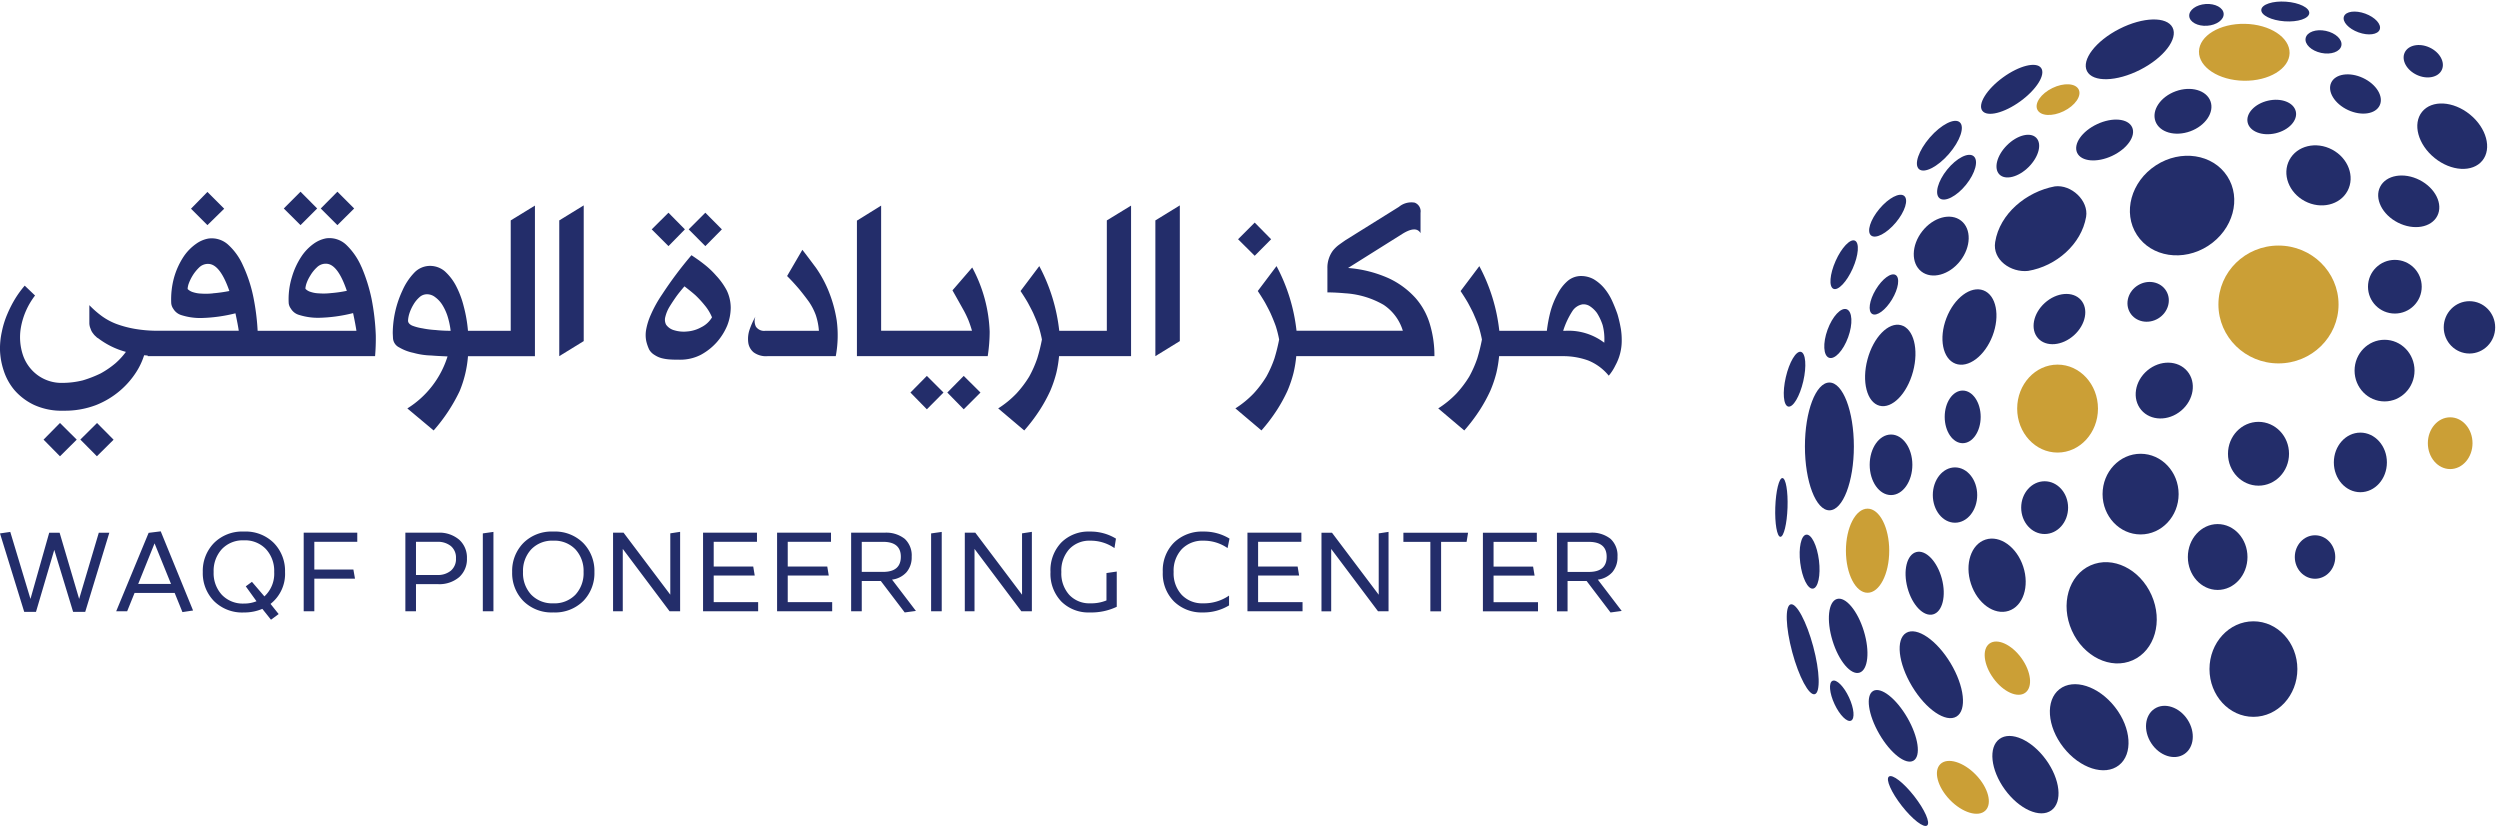 <svg xmlns="http://www.w3.org/2000/svg" xmlns:xlink="http://www.w3.org/1999/xlink" width="346.703" height="115.151" viewBox="0 0 346.703 115.151">
  <defs>
    <clipPath id="clip-path">
      <rect id="Rectangle_14057" data-name="Rectangle 14057" width="224.901" height="36.692" fill="#232d6a"/>
    </clipPath>
  </defs>
  <g id="markz-ryadanew" transform="translate(-185.494 -120.288)">
    <g id="_232d6aff" data-name="#232d6aff" transform="translate(185.494 146.874)">
      <path id="Path_124497" data-name="Path 124497" d="M-269.138-13.648l-3.343,10.977h-1.679l-2.614-8.6-2.535,8.6h-1.632l-3.359-10.88,1.426-.208,2.8,9.294,2.6-9.182h1.442l2.709,9.182,2.725-9.182ZM-259-2.639l-1.077-2.66h-5.561l-1.03,2.548h-1.521l4.5-10.88,1.679-.208,4.484,10.977Zm-6.132-3.91h4.547l-2.282-5.624ZM-244.77-8.2a5.287,5.287,0,0,1-2.012,4.423l1.125,1.41-1.062.785-1.2-1.506a6.4,6.4,0,0,1-2.551.5,5.538,5.538,0,0,1-4.159-1.586A5.529,5.529,0,0,1-256.177-8.2a5.536,5.536,0,0,1,1.545-4.014,5.523,5.523,0,0,1,4.159-1.594,5.523,5.523,0,0,1,4.159,1.594A5.536,5.536,0,0,1-244.77-8.2Zm-5.7,4.375a4.529,4.529,0,0,0,1.743-.32l-1.489-2.067.856-.625,1.727,2.019A4.271,4.271,0,0,0-246.275-8.2a4.454,4.454,0,0,0-1.141-3.173,3.99,3.99,0,0,0-3.058-1.218,3.99,3.99,0,0,0-3.058,1.218A4.454,4.454,0,0,0-254.672-8.2a4.425,4.425,0,0,0,1.141,3.165A4,4,0,0,0-250.474-3.825Zm8.286,1.074v-10.9h7.431v1.266h-5.957v3.846h5.419l.222,1.266h-5.64v4.519Zm18.6-10.9a4.24,4.24,0,0,1,2.971.977,3.329,3.329,0,0,1,1.069,2.58,3.348,3.348,0,0,1-1.069,2.6,4.24,4.24,0,0,1-2.971.977h-3.026v3.766h-1.473v-10.9Zm-.048,5.865a2.8,2.8,0,0,0,1.854-.593,2.1,2.1,0,0,0,.713-1.715,2.08,2.08,0,0,0-.713-1.707,2.828,2.828,0,0,0-1.854-.585h-2.979v4.6Zm7.763,5.032h-1.473v-10.8l1.473-.208Zm12.461-1.426a5.538,5.538,0,0,1-4.159,1.586,5.538,5.538,0,0,1-4.159-1.586A5.529,5.529,0,0,1-213.273-8.2a5.536,5.536,0,0,1,1.545-4.014,5.523,5.523,0,0,1,4.159-1.594,5.523,5.523,0,0,1,4.159,1.594A5.536,5.536,0,0,1-201.865-8.2,5.529,5.529,0,0,1-203.41-4.177Zm-4.159-8.365a4.017,4.017,0,0,0-3.058,1.2A4.374,4.374,0,0,0-211.767-8.2a4.368,4.368,0,0,0,1.141,3.149,4.031,4.031,0,0,0,3.058,1.194A4.026,4.026,0,0,0-204.5-5.051,4.386,4.386,0,0,0-203.37-8.2,4.392,4.392,0,0,0-204.5-11.34,4.011,4.011,0,0,0-207.569-12.542Zm9.633,1.138v8.653h-1.347v-10.9h1.458l6.48,8.6v-8.509l1.363-.208V-2.751h-1.458ZM-186.8-2.751v-10.9h7.478v1.266h-6v3.429h5.482l.206,1.25h-5.688v3.686h6.163v1.266Zm10.267,0v-10.9h7.478v1.266h-6v3.429h5.482l.206,1.25h-5.688v3.686h6.163v1.266Zm17.7.16-3.311-4.359h-2.646v4.2h-1.473v-10.9h4.611a4.151,4.151,0,0,1,2.82.849,3.13,3.13,0,0,1,.966,2.484,3.156,3.156,0,0,1-.713,2.139,3.227,3.227,0,0,1-2.012,1.034l3.311,4.343Zm-5.957-5.624h2.947q2.472,0,2.472-2.1,0-2.067-2.472-2.067h-2.947ZM-153.7-2.751h-1.473v-10.8l1.473-.208Zm4.547-8.653v8.653H-150.5v-10.9h1.458l6.48,8.6v-8.509l1.363-.208V-2.751h-1.458Zm18.3,3.349,1.426-.208v4.887a8.206,8.206,0,0,1-3.739.785,5.317,5.317,0,0,1-3.945-1.514A5.551,5.551,0,0,1-138.617-8.2a5.551,5.551,0,0,1,1.505-4.094,5.317,5.317,0,0,1,3.945-1.514,6.768,6.768,0,0,1,3.628.977l-.206,1.314a5.784,5.784,0,0,0-3.359-1.026,3.806,3.806,0,0,0-2.907,1.17,4.442,4.442,0,0,0-1.1,3.173,4.442,4.442,0,0,0,1.1,3.173,3.806,3.806,0,0,0,2.907,1.17,5.625,5.625,0,0,0,2.25-.4Zm17,4.487a6.82,6.82,0,0,1-3.628.977,5.484,5.484,0,0,1-4.008-1.522A5.462,5.462,0,0,1-123.043-8.2a5.447,5.447,0,0,1,1.561-4.086,5.573,5.573,0,0,1,4.064-1.522,6.768,6.768,0,0,1,3.628.977l-.269,1.314a5.784,5.784,0,0,0-3.359-1.026,3.968,3.968,0,0,0-2.987,1.17A4.367,4.367,0,0,0-121.538-8.2a4.385,4.385,0,0,0,1.125,3.173,3.9,3.9,0,0,0,2.947,1.17,6.1,6.1,0,0,0,3.612-1.074Zm2.551.817v-10.9h7.478v1.266h-6v3.429h5.482l.206,1.25h-5.688v3.686h6.163v1.266ZM-99.689-11.4v8.653h-1.347v-10.9h1.458l6.48,8.6v-8.509l1.363-.208V-2.751h-1.458Zm13.752,8.653v-9.631h-3.739v-1.266h8.968l-.206,1.266h-3.533v9.631Zm7.288,0v-10.9h7.478v1.266h-6v3.429h5.482l.206,1.25h-5.688v3.686h6.163v1.266Zm17.7.16L-64.262-6.95h-2.646v4.2h-1.473v-10.9h4.611a4.151,4.151,0,0,1,2.82.849,3.13,3.13,0,0,1,.966,2.484A3.156,3.156,0,0,1-60.7-8.175,3.227,3.227,0,0,1-62.71-7.142L-59.4-2.8Zm-5.957-5.624h2.947q2.472,0,2.472-2.1,0-2.067-2.472-2.067h-2.947Z" transform="translate(284.3 60.94)" fill="#232d6a"/>
      <g id="Group_56142" data-name="Group 56142">
        <rect id="Rectangle_14056" data-name="Rectangle 14056" width="3.26" height="3.26" transform="translate(11.142 34.373) rotate(-44.763)" fill="#232d6a"/>
        <path id="Path_124478" data-name="Path 124478" d="M2.222,14.111,4.5,16.421l2.324-2.31L4.5,11.8Z" transform="translate(3.817 20.272)" fill="#232d6a"/>
        <path id="Path_124479" data-name="Path 124479" d="M9.745,2.338l2.278,2.278,2.327-2.278L12.023.012Z" transform="translate(16.742 0.02)" fill="#232d6a"/>
        <path id="Path_124480" data-name="Path 124480" d="M18.676,0l-2.31,2.327,2.31,2.31L21,2.327Z" transform="translate(28.116)" fill="#232d6a"/>
        <path id="Path_124481" data-name="Path 124481" d="M16.8,0,14.48,2.327,16.8,4.637l2.31-2.31Z" transform="translate(24.876)" fill="#232d6a"/>
        <g id="Group_56143" data-name="Group 56143">
          <g id="Group_56142-2" data-name="Group 56142" clip-path="url(#clip-path)">
            <path id="Path_124482" data-name="Path 124482" d="M50.119,6.346a9.239,9.239,0,0,0-2.085-3.033,3.39,3.39,0,0,0-2.8-.916,4.312,4.312,0,0,0-1.734.75,6.811,6.811,0,0,0-1.72,1.8A10.477,10.477,0,0,0,40.5,7.716a10.454,10.454,0,0,0-.462,3.68,1.56,1.56,0,0,0,.3.747,1.936,1.936,0,0,0,1.193.891,8.661,8.661,0,0,0,2.707.383,21.091,21.091,0,0,0,4.729-.652c.223,1.052.378,1.867.462,2.452h-13.7a31.7,31.7,0,0,0-.636-4.89,19.625,19.625,0,0,0-1.419-4.218A8.465,8.465,0,0,0,31.6,3.242a3.387,3.387,0,0,0-2.707-.813,4.181,4.181,0,0,0-1.72.747,6.78,6.78,0,0,0-1.737,1.8,10.472,10.472,0,0,0-1.272,2.77,11.426,11.426,0,0,0-.416,3.68,1.612,1.612,0,0,0,.288.747,1.979,1.979,0,0,0,1.177.891,8.569,8.569,0,0,0,2.707.383,21.451,21.451,0,0,0,4.732-.652q.351,1.639.459,2.419h-11.2a18.388,18.388,0,0,1-3.248-.269,14.459,14.459,0,0,1-2.547-.685,8.759,8.759,0,0,1-2.025-1.1,13.369,13.369,0,0,1-1.7-1.495v2.468a1.935,1.935,0,0,0,.177.813,1.821,1.821,0,0,0,.351.652,1.99,1.99,0,0,0,.4.429.8.8,0,0,0,.288.223,11.149,11.149,0,0,0,3.854,1.894,9.928,9.928,0,0,1-1.465,1.593,12.644,12.644,0,0,1-2.022,1.386,16.046,16.046,0,0,1-2.487.97,11.879,11.879,0,0,1-2.832.351A5.614,5.614,0,0,1,5.257,21.4,5.729,5.729,0,0,1,3.2,18.642a7.828,7.828,0,0,1-.3-3.887A10.2,10.2,0,0,1,4.86,10.328L3.428,8.958A14.232,14.232,0,0,0,2.12,10.744a16.334,16.334,0,0,0-1.1,2.15,12.335,12.335,0,0,0-.764,2.452A10.838,10.838,0,0,0,0,17.924,10.1,10.1,0,0,0,.5,20.7a8.021,8.021,0,0,0,1.5,2.74A8.293,8.293,0,0,0,4.7,25.488a9.145,9.145,0,0,0,4.11.813,12.072,12.072,0,0,0,4.506-.78,11.755,11.755,0,0,0,3.281-1.96,11.605,11.605,0,0,0,2.231-2.517,9.693,9.693,0,0,0,1.161-2.435c.149.019.332.027.495.041v.087H52.016a28.485,28.485,0,0,0,.1-2.867,32.389,32.389,0,0,0-.59-5.1,23.223,23.223,0,0,0-1.4-4.428M45.885,9.993a8.7,8.7,0,0,1-1.674.033,3.892,3.892,0,0,1-1.1-.19,1.642,1.642,0,0,1-.715-.4c-.065-.022-.043-.239.063-.652a5.052,5.052,0,0,1,.557-1.193,4.949,4.949,0,0,1,.908-1.147A1.736,1.736,0,0,1,45.2,5.917q1.623,0,2.9,3.759a17.419,17.419,0,0,1-2.212.318m-16.34.033a8.97,8.97,0,0,1-1.655.033,4.086,4.086,0,0,1-1.117-.193,1.782,1.782,0,0,1-.715-.4c-.065-.022-.043-.239.063-.652a6.28,6.28,0,0,1,.557-1.2,5.775,5.775,0,0,1,.908-1.147,1.733,1.733,0,0,1,1.275-.525q1.639,0,2.946,3.759a19.875,19.875,0,0,1-2.261.318" transform="translate(0 4.069)" fill="#232d6a"/>
            <path id="Path_124483" data-name="Path 124483" d="M36.4,18.07H30.471a19.521,19.521,0,0,0-.59-3.392,12.792,12.792,0,0,0-1.1-2.9,7.232,7.232,0,0,0-1.56-1.992,3.184,3.184,0,0,0-1.992-.715,3.032,3.032,0,0,0-2.229.97A8.586,8.586,0,0,0,21.377,12.5a14.215,14.215,0,0,0-1.337,5.892l.033.685a1.529,1.529,0,0,0,.875,1.307,6.429,6.429,0,0,0,1.96.747,10.171,10.171,0,0,0,2.452.367c.5.043,1.258.084,2.278.128a13.076,13.076,0,0,1-5.574,7.213l3.647,3.055a23.493,23.493,0,0,0,3.6-5.444,15.767,15.767,0,0,0,1.163-4.857h9.284V.708L36.4,2.765Zm-10.353-.1a12.944,12.944,0,0,1-1.894-.239,6.738,6.738,0,0,1-1.435-.383c-.37-.179-.557-.408-.557-.682a3.906,3.906,0,0,1,.193-1.019,5.937,5.937,0,0,1,.557-1.212,4.164,4.164,0,0,1,.813-1,1.541,1.541,0,0,1,1.082-.429,1.822,1.822,0,0,1,1.114.4,3.87,3.87,0,0,1,.973,1.036,7.071,7.071,0,0,1,.747,1.609,11.142,11.142,0,0,1,.429,2.022q-1.052,0-2.022-.1" transform="translate(34.427 1.216)" fill="#232d6a"/>
            <path id="Path_124484" data-name="Path 124484" d="M28.536,21.607l3.392-2.087V.7L28.536,2.782Z" transform="translate(49.023 1.198)" fill="#232d6a"/>
            <path id="Path_124485" data-name="Path 124485" d="M39.742,3.382l-2.294-2.31L35.14,3.382l2.308,2.324Z" transform="translate(60.369 1.841)" fill="#232d6a"/>
            <path id="Path_124486" data-name="Path 124486" d="M37.855,3.382l-2.278-2.31-2.324,2.31,2.324,2.324Z" transform="translate(57.127 1.841)" fill="#232d6a"/>
            <path id="Path_124487" data-name="Path 124487" d="M42.764,6.124a11.864,11.864,0,0,0-1.769-1.672q-.62-.493-1.7-1.212a53.7,53.7,0,0,0-4.077,5.447,17.146,17.146,0,0,0-1.563,2.818A8.91,8.91,0,0,0,33,13.625a4.258,4.258,0,0,0,.033,1.56,5.883,5.883,0,0,0,.4,1.147,2.1,2.1,0,0,0,.75.747,3.334,3.334,0,0,0,1,.446,6.151,6.151,0,0,0,1.209.177c.288.022.734.03,1.337.03A6.235,6.235,0,0,0,40.6,17.05a8.156,8.156,0,0,0,2.229-1.769,8.418,8.418,0,0,0,1.435-2.308,6.918,6.918,0,0,0,.476-2.422A5.625,5.625,0,0,0,44.2,8.146a9.554,9.554,0,0,0-1.432-2.022M40.6,13.258a4.723,4.723,0,0,1-1.878.557,4.551,4.551,0,0,1-1.8-.16,2.023,2.023,0,0,1-1.144-.78,1.5,1.5,0,0,1-.1-1.114,4.968,4.968,0,0,1,.59-1.4q.465-.75.973-1.465c.245-.332.6-.777,1.082-1.34q1.019.783,1.538,1.25a14.136,14.136,0,0,1,1.234,1.337,6.513,6.513,0,0,1,1.049,1.712,3.521,3.521,0,0,1-1.544,1.4" transform="translate(56.598 5.566)" fill="#232d6a"/>
            <path id="Path_124488" data-name="Path 124488" d="M49.369,8.746a16.441,16.441,0,0,0-1.737-3.232q-1.272-1.72-1.927-2.549L43.588,6.6q.877.877,1.7,1.848.75.921,1.337,1.734A8.337,8.337,0,0,1,47.562,12,8.837,8.837,0,0,1,48,14.193H40.593a1.373,1.373,0,0,1-1.329-.573,1.776,1.776,0,0,1-.071-1.386,10.98,10.98,0,0,0-.829,1.865,3.97,3.97,0,0,0-.158,1.75,2.117,2.117,0,0,0,.747,1.337,2.881,2.881,0,0,0,1.894.527h9.491a15.726,15.726,0,0,0,.136-4.922,18.147,18.147,0,0,0-1.106-4.044" transform="translate(65.567 5.094)" fill="#232d6a"/>
            <path id="Path_124489" data-name="Path 124489" d="M46.454,11.708l2.278,2.324,2.308-2.324L48.732,9.4Z" transform="translate(79.805 16.145)" fill="#232d6a"/>
            <path id="Path_124490" data-name="Path 124490" d="M56.974,12.461c.084.149.367.647.845,1.5l.747,1.337a14.357,14.357,0,0,1,.62,1.3,15.453,15.453,0,0,1,.495,1.468h-12.6V.709L43.724,2.794V21.585H61.863a22.521,22.521,0,0,0,.269-3.392,20.178,20.178,0,0,0-2.419-8.9Z" transform="translate(75.115 1.218)" fill="#232d6a"/>
            <path id="Path_124491" data-name="Path 124491" d="M48.335,11.708l2.278,2.324,2.324-2.324L50.613,9.4Z" transform="translate(83.037 16.145)" fill="#232d6a"/>
            <path id="Path_124492" data-name="Path 124492" d="M66,18.068H59.4A24.692,24.692,0,0,0,56.633,9.1l-2.6,3.457q.685,1.036,1.033,1.655.685,1.276.813,1.609c.266.6.484,1.147.655,1.623A16.1,16.1,0,0,1,57,19.278a24.07,24.07,0,0,1-.652,2.628,15.507,15.507,0,0,1-1.114,2.517,14.949,14.949,0,0,1-1.75,2.324,13.588,13.588,0,0,1-2.549,2.087l3.615,3.058a24.17,24.17,0,0,0,2.15-2.835,21.223,21.223,0,0,0,1.449-2.645,16.817,16.817,0,0,0,.845-2.484,16.459,16.459,0,0,0,.381-2.34h9.986V.709L66,2.764Z" transform="translate(87.496 1.218)" fill="#232d6a"/>
            <path id="Path_124493" data-name="Path 124493" d="M58.952,21.607l3.392-2.087V.7L58.952,2.782Z" transform="translate(101.276 1.198)" fill="#232d6a"/>
            <path id="Path_124494" data-name="Path 124494" d="M67.757,3.886l-2.278-2.31-2.308,2.31L65.479,6.18Z" transform="translate(108.525 2.707)" fill="#232d6a"/>
            <path id="Path_124495" data-name="Path 124495" d="M87.992,13.8a11.6,11.6,0,0,0-3.68-2.707,16.969,16.969,0,0,0-5.653-1.432l7.534-4.732q1.9-1.178,2.517-.1V2A1.289,1.289,0,0,0,87.9.6a2.693,2.693,0,0,0-2.183.579L78.308,5.8c-.348.242-.658.462-.921.652a4.688,4.688,0,0,0-.813.78,3.807,3.807,0,0,0-.557,1.052,3.929,3.929,0,0,0-.223,1.4v3.362q1.08,0,2.484.125a12.119,12.119,0,0,1,5.311,1.6,6.613,6.613,0,0,1,2.666,3.593H71.511A24.736,24.736,0,0,0,68.738,9.4l-2.6,3.454q.685,1.036,1.036,1.658c.457.848.726,1.383.813,1.606q.4.909.652,1.625a16.005,16.005,0,0,1,.462,1.832,24.888,24.888,0,0,1-.652,2.628,15.61,15.61,0,0,1-1.117,2.517,14.779,14.779,0,0,1-1.75,2.324,13.5,13.5,0,0,1-2.549,2.087l3.615,3.058a24.094,24.094,0,0,0,2.15-2.835,21.468,21.468,0,0,0,1.451-2.645,16.888,16.888,0,0,0,.843-2.484,16.485,16.485,0,0,0,.383-2.34H90.637a15.152,15.152,0,0,0-.622-4.4A9.6,9.6,0,0,0,87.992,13.8" transform="translate(108.292 0.918)" fill="#232d6a"/>
            <path id="Path_124496" data-name="Path 124496" d="M98.691,12.367a17.742,17.742,0,0,0-.446-1.9q-.334-.97-.783-1.943a7.789,7.789,0,0,0-1.082-1.7,5.8,5.8,0,0,0-1.432-1.209,3.632,3.632,0,0,0-1.769-.446,2.864,2.864,0,0,0-1.845.685,5.955,5.955,0,0,0-1.4,1.816,11.009,11.009,0,0,0-.987,2.452,19.424,19.424,0,0,0-.495,2.645H81.856A24.692,24.692,0,0,0,79.086,3.8l-2.6,3.457q.685,1.036,1.035,1.655.685,1.276.81,1.609c.266.6.484,1.147.655,1.623a16.742,16.742,0,0,1,.462,1.832A24.666,24.666,0,0,1,78.8,16.6a15.508,15.508,0,0,1-1.114,2.517,14.949,14.949,0,0,1-1.75,2.324,13.587,13.587,0,0,1-2.549,2.087L77,26.587a24.17,24.17,0,0,0,2.15-2.835A21.224,21.224,0,0,0,80.6,21.108a16.5,16.5,0,0,0,.845-2.484,16.872,16.872,0,0,0,.383-2.34h8.711a10.241,10.241,0,0,1,3.623.59,7.074,7.074,0,0,1,2.873,2.117,6.614,6.614,0,0,0,.908-1.4,7.127,7.127,0,0,0,.891-3.55,9.633,9.633,0,0,0-.141-1.672m-7.629.4h-.351a11.254,11.254,0,0,1,1.283-2.74A2.1,2.1,0,0,1,93.385,9.1a1.6,1.6,0,0,1,1.006.239,3.769,3.769,0,0,1,1.019.973,7.566,7.566,0,0,1,.78,1.672,7.648,7.648,0,0,1,.223,2.435,8.189,8.189,0,0,0-5.352-1.655" transform="translate(126.069 6.523)" fill="#232d6a"/>
          </g>
        </g>
      </g>
    </g>
    <g id="Group_56144" data-name="Group 56144" transform="translate(431.55 120.288)">
      <ellipse id="Ellipse_11190" data-name="Ellipse 11190" cx="3.333" cy="1.364" rx="3.333" ry="1.364" transform="matrix(0.998, 0.07, -0.07, 0.998, 67.638, 0)" fill="#232d6a"/>
      <ellipse id="Ellipse_11189" data-name="Ellipse 11189" cx="2.392" cy="1.51" rx="2.392" ry="1.51" transform="matrix(0.998, -0.07, 0.07, 0.998, 57.443, 0.725)" fill="#232d6a"/>
      <ellipse id="Ellipse_11191" data-name="Ellipse 11191" cx="2.64" cy="1.382" rx="2.64" ry="1.382" transform="translate(79.479 0.986) rotate(20)" fill="#232d6a"/>
      <ellipse id="Ellipse_11176" data-name="Ellipse 11176" cx="6.659" cy="3.18" rx="6.659" ry="3.18" transform="matrix(0.891, -0.454, 0.454, 0.891, 41.927, 7.032)" fill="#232d6a"/>
      <ellipse id="Ellipse_11194" data-name="Ellipse 11194" cx="2.532" cy="1.562" rx="2.532" ry="1.562" transform="matrix(0.978, 0.208, -0.208, 0.978, 74.019, 3.755)" fill="#232d6a"/>
      <ellipse id="Ellipse_11192" data-name="Ellipse 11192" cx="2.84" cy="2.096" rx="2.84" ry="2.096" transform="translate(88.316 5.391) rotate(25)" fill="#232d6a"/>
      <ellipse id="Ellipse_11181" data-name="Ellipse 11181" cx="5.041" cy="2.047" rx="5.041" ry="2.047" transform="matrix(0.809, -0.588, 0.588, 0.809, 27.646, 13.697)" fill="#232d6a"/>
      <ellipse id="Ellipse_11193" data-name="Ellipse 11193" cx="3.714" cy="2.454" rx="3.714" ry="2.454" transform="translate(78.274 9.24) rotate(25)" fill="#232d6a"/>
      <ellipse id="Ellipse_11188" data-name="Ellipse 11188" cx="4.062" cy="2.955" rx="4.062" ry="2.955" transform="translate(51.853 14.046) rotate(-20)" fill="#232d6a"/>
      <ellipse id="Ellipse_11195" data-name="Ellipse 11195" cx="3.428" cy="2.322" rx="3.428" ry="2.322" transform="matrix(0.974, -0.225, 0.225, 0.974, 65.129, 14.735)" fill="#232d6a"/>
      <ellipse id="Ellipse_11196" data-name="Ellipse 11196" cx="5.38" cy="3.887" rx="5.38" ry="3.887" transform="matrix(0.777, 0.629, -0.629, 0.777, 92.286, 12.483)" fill="#232d6a"/>
      <ellipse id="Ellipse_11184" data-name="Ellipse 11184" cx="4.305" cy="1.746" rx="4.305" ry="1.746" transform="matrix(-0.656, 0.755, -0.755, -0.656, 27.041, 18.101)" fill="#232d6a"/>
      <ellipse id="Ellipse_11187" data-name="Ellipse 11187" cx="4.204" cy="2.434" rx="4.204" ry="2.434" transform="translate(40.977 18.987) rotate(-25)" fill="#232d6a"/>
      <ellipse id="Ellipse_11182" data-name="Ellipse 11182" cx="3.604" cy="2.129" rx="3.604" ry="2.129" transform="translate(37.832 20.607) rotate(135)" fill="#232d6a"/>
      <ellipse id="Ellipse_11198" data-name="Ellipse 11198" cx="4.568" cy="4.045" rx="4.568" ry="4.045" transform="matrix(0.883, 0.469, -0.469, 0.883, 73.339, 18.606)" fill="#232d6a"/>
      <ellipse id="Ellipse_11183" data-name="Ellipse 11183" cx="1.678" cy="3.753" rx="1.678" ry="3.753" transform="translate(26.341 20.602) rotate(39)" fill="#232d6a"/>
      <ellipse id="Ellipse_11177" data-name="Ellipse 11177" cx="7.467" cy="6.651" rx="7.467" ry="6.651" transform="matrix(0.839, -0.545, 0.545, 0.839, 46.667, 26.996)" fill="#232d6a"/>
      <ellipse id="Ellipse_11197" data-name="Ellipse 11197" cx="4.448" cy="3.315" rx="4.448" ry="3.315" transform="matrix(0.891, 0.454, -0.454, 0.891, 85.533, 22.944)" fill="#232d6a"/>
      <path id="Path_124457" data-name="Path 124457" d="M539.745,152.544c2.3-.3,4.729,1.987,4.345,4.23-.652,3.79-4.144,6.842-8.046,7.491-2.382.264-4.98-1.538-4.562-4.014C532.108,156.341,535.784,153.289,539.745,152.544Z" transform="translate(-500.843 -126.695)" fill="#232d6a"/>
      <ellipse id="Ellipse_11185" data-name="Ellipse 11185" cx="1.482" cy="3.577" rx="1.482" ry="3.577" transform="translate(16.886 26.219) rotate(40)" fill="#232d6a"/>
      <ellipse id="Ellipse_11186" data-name="Ellipse 11186" cx="3.34" cy="4.472" rx="3.34" ry="4.472" transform="matrix(0.788, 0.616, -0.616, 0.788, 23.279, 28.546)" fill="#232d6a"/>
      <ellipse id="Ellipse_11204" data-name="Ellipse 11204" cx="1.295" cy="3.654" rx="1.295" ry="3.654" transform="matrix(0.914, 0.407, -0.407, 0.914, 9.998, 32.845)" fill="#232d6a"/>
      <ellipse id="Ellipse_11219" data-name="Ellipse 11219" cx="3.726" cy="3.722" rx="3.726" ry="3.722" transform="translate(82.34 36.04)" fill="#232d6a"/>
      <ellipse id="Ellipse_11203" data-name="Ellipse 11203" cx="1.317" cy="3.153" rx="1.317" ry="3.153" transform="translate(15.702 37.456) rotate(31)" fill="#232d6a"/>
      <ellipse id="Ellipse_11215" data-name="Ellipse 11215" cx="2.928" cy="2.696" rx="2.928" ry="2.696" transform="translate(47.953 41.056) rotate(-31)" fill="#232d6a"/>
      <ellipse id="Ellipse_11201" data-name="Ellipse 11201" cx="3.426" cy="5.441" rx="3.426" ry="5.441" transform="matrix(0.934, 0.358, -0.358, 0.934, 25.818, 39.043)" fill="#232d6a"/>
      <ellipse id="Ellipse_11200" data-name="Ellipse 11200" cx="3.021" cy="3.985" rx="3.021" ry="3.985" transform="translate(40.489 39.337) rotate(48)" fill="#232d6a"/>
      <ellipse id="Ellipse_11220" data-name="Ellipse 11220" cx="3.567" cy="3.629" rx="3.567" ry="3.629" transform="translate(92.844 41.769)" fill="#232d6a"/>
      <ellipse id="Ellipse_11205" data-name="Ellipse 11205" cx="1.52" cy="3.58" rx="1.52" ry="3.58" transform="translate(8.614 42.366) rotate(20)" fill="#232d6a"/>
      <ellipse id="Ellipse_11208" data-name="Ellipse 11208" cx="3.268" cy="5.781" rx="3.268" ry="5.781" transform="matrix(0.966, 0.259, -0.259, 0.966, 14.429, 44.249)" fill="#232d6a"/>
      <ellipse id="Ellipse_11218" data-name="Ellipse 11218" cx="4.157" cy="4.274" rx="4.157" ry="4.274" transform="translate(80.479 47.121)" fill="#232d6a"/>
      <ellipse id="Ellipse_11248" data-name="Ellipse 11248" cx="1.243" cy="3.895" rx="1.243" ry="3.895" transform="translate(2.479 48.513) rotate(13)" fill="#232d6a"/>
      <ellipse id="Ellipse_11214" data-name="Ellipse 11214" cx="3.642" cy="4.174" rx="3.642" ry="4.174" transform="translate(54.942 48.691) rotate(50)" fill="#232d6a"/>
      <ellipse id="Ellipse_11207" data-name="Ellipse 11207" cx="3.394" cy="8.861" rx="3.394" ry="8.861" transform="translate(4.253 53.05)" fill="#232d6a"/>
      <ellipse id="Ellipse_11209" data-name="Ellipse 11209" cx="2.495" cy="3.65" rx="2.495" ry="3.65" transform="translate(23.637 54.163)" fill="#232d6a"/>
      <ellipse id="Ellipse_11216" data-name="Ellipse 11216" cx="4.233" cy="4.425" rx="4.233" ry="4.425" transform="translate(62.923 58.503)" fill="#232d6a"/>
      <ellipse id="Ellipse_11211" data-name="Ellipse 11211" cx="2.959" cy="4.198" rx="2.959" ry="4.198" transform="translate(13.235 60.261)" fill="#232d6a"/>
      <ellipse id="Ellipse_11222" data-name="Ellipse 11222" cx="3.679" cy="4.132" rx="3.679" ry="4.132" transform="translate(77.604 59.996)" fill="#232d6a"/>
      <ellipse id="Ellipse_11225" data-name="Ellipse 11225" cx="5.274" cy="5.594" rx="5.274" ry="5.594" transform="translate(45.531 62.929)" fill="#232d6a"/>
      <ellipse id="Ellipse_11245" data-name="Ellipse 11245" cx="3.078" cy="3.836" rx="3.078" ry="3.836" transform="translate(21.989 64.819)" fill="#232d6a"/>
      <ellipse id="Ellipse_11249" data-name="Ellipse 11249" cx="0.85" cy="4.078" rx="0.85" ry="4.078" transform="matrix(0.999, 0.035, -0.035, 0.999, 0.285, 66.267)" fill="#232d6a"/>
      <ellipse id="Ellipse_11226" data-name="Ellipse 11226" cx="3.253" cy="3.658" rx="3.253" ry="3.658" transform="translate(34.244 66.742)" fill="#232d6a"/>
      <ellipse id="Ellipse_11224" data-name="Ellipse 11224" cx="4.134" cy="4.567" rx="4.134" ry="4.567" transform="translate(57.358 72.679)" fill="#232d6a"/>
      <ellipse id="Ellipse_11247" data-name="Ellipse 11247" cx="1.31" cy="3.772" rx="1.31" ry="3.772" transform="translate(3.141 74.304) rotate(-7)" fill="#232d6a"/>
      <ellipse id="Ellipse_11233" data-name="Ellipse 11233" cx="2.805" cy="3.014" rx="2.805" ry="3.014" transform="translate(72.19 74.233)" fill="#232d6a"/>
      <ellipse id="Ellipse_11243" data-name="Ellipse 11243" cx="3.815" cy="5.196" rx="3.815" ry="5.196" transform="matrix(0.951, -0.309, 0.309, 0.951, 25.67, 76.01)" fill="#232d6a"/>
      <ellipse id="Ellipse_11244" data-name="Ellipse 11244" cx="2.465" cy="4.475" rx="2.465" ry="4.475" transform="matrix(0.966, -0.259, 0.259, 0.966, 17.318, 77.198)" fill="#232d6a"/>
      <ellipse id="Ellipse_11237" data-name="Ellipse 11237" cx="6.045" cy="7.195" rx="6.045" ry="7.195" transform="matrix(0.914, -0.407, 0.407, 0.914, 38.339, 80.867)" fill="#232d6a"/>
      <ellipse id="Ellipse_11246" data-name="Ellipse 11246" cx="2.271" cy="5.343" rx="2.271" ry="5.343" transform="translate(6.516 83.733) rotate(-17)" fill="#232d6a"/>
      <ellipse id="Ellipse_11250" data-name="Ellipse 11250" cx="1.507" cy="6.449" rx="1.507" ry="6.449" transform="matrix(0.966, -0.259, 0.259, 0.966, 0.821, 84.202)" fill="#232d6a"/>
      <ellipse id="Ellipse_11251" data-name="Ellipse 11251" cx="1.107" cy="3.047" rx="1.107" ry="3.047" transform="translate(7.071 94.887) rotate(-25)" fill="#232d6a"/>
      <ellipse id="Ellipse_11234" data-name="Ellipse 11234" cx="6.094" cy="6.624" rx="6.094" ry="6.624" transform="translate(60.358 86.164)" fill="#232d6a"/>
      <ellipse id="Ellipse_11254" data-name="Ellipse 11254" cx="3.117" cy="6.77" rx="3.117" ry="6.77" transform="translate(15.622 89.375) rotate(-31)" fill="#232d6a"/>
      <ellipse id="Ellipse_11252" data-name="Ellipse 11252" cx="2.25" cy="5.584" rx="2.25" ry="5.584" transform="translate(11.768 96.948) rotate(-30)" fill="#232d6a"/>
      <ellipse id="Ellipse_11242" data-name="Ellipse 11242" cx="4.537" cy="6.691" rx="4.537" ry="6.691" transform="matrix(0.788, -0.616, 0.616, 0.788, 35.979, 98.375)" fill="#232d6a"/>
      <ellipse id="Ellipse_11235" data-name="Ellipse 11235" cx="2.999" cy="3.758" rx="2.999" ry="3.758" transform="matrix(0.839, -0.545, 0.545, 0.839, 50.235, 99.917)" fill="#232d6a"/>
      <ellipse id="Ellipse_11239" data-name="Ellipse 11239" cx="3.522" cy="6.118" rx="3.522" ry="6.118" transform="matrix(0.809, -0.588, 0.588, 0.809, 28.388, 104.55)" fill="#232d6a"/>
      <ellipse id="Ellipse_11253" data-name="Ellipse 11253" cx="1.091" cy="4.303" rx="1.091" ry="4.303" transform="matrix(0.788, -0.616, 0.616, 0.788, 15.04, 108.369)" fill="#232d6a"/>
      <g id="_cb9f36ff" data-name="#cb9f36ff" transform="translate(9.938 3.196)">
        <ellipse id="Ellipse_11178" data-name="Ellipse 11178" cx="6.285" cy="3.947" rx="6.285" ry="3.947" transform="translate(49.03 0) rotate(1)" fill="#cb9f36"/>
        <ellipse id="Ellipse_11179" data-name="Ellipse 11179" cx="3.189" cy="1.787" rx="3.189" ry="1.787" transform="matrix(0.899, -0.438, 0.438, 0.899, 25.768, 10.41)" fill="#cb9f36"/>
        <ellipse id="Ellipse_11232" data-name="Ellipse 11232" cx="8.33" cy="8.171" rx="8.33" ry="8.171" transform="translate(51.659 30.859)" fill="#cb9f36"/>
        <ellipse id="Ellipse_11213" data-name="Ellipse 11213" cx="5.603" cy="6.099" rx="5.603" ry="6.099" transform="translate(23.75 47.369)" fill="#cb9f36"/>
        <ellipse id="Ellipse_11231" data-name="Ellipse 11231" cx="3.097" cy="3.589" rx="3.097" ry="3.589" transform="translate(80.703 54.677)" fill="#cb9f36"/>
        <ellipse id="Ellipse_11228" data-name="Ellipse 11228" cx="3.003" cy="5.833" rx="3.003" ry="5.833" transform="translate(0 67.344)" fill="#cb9f36"/>
        <ellipse id="Ellipse_11229" data-name="Ellipse 11229" cx="2.396" cy="4.218" rx="2.396" ry="4.218" transform="translate(17.973 87.46) rotate(-36)" fill="#cb9f36"/>
        <ellipse id="Ellipse_11255" data-name="Ellipse 11255" cx="2.504" cy="4.487" rx="2.504" ry="4.487" transform="matrix(0.719, -0.695, 0.695, 0.719, 11.302, 104.506)" fill="#cb9f36"/>
      </g>
    </g>
  </g>
</svg>
